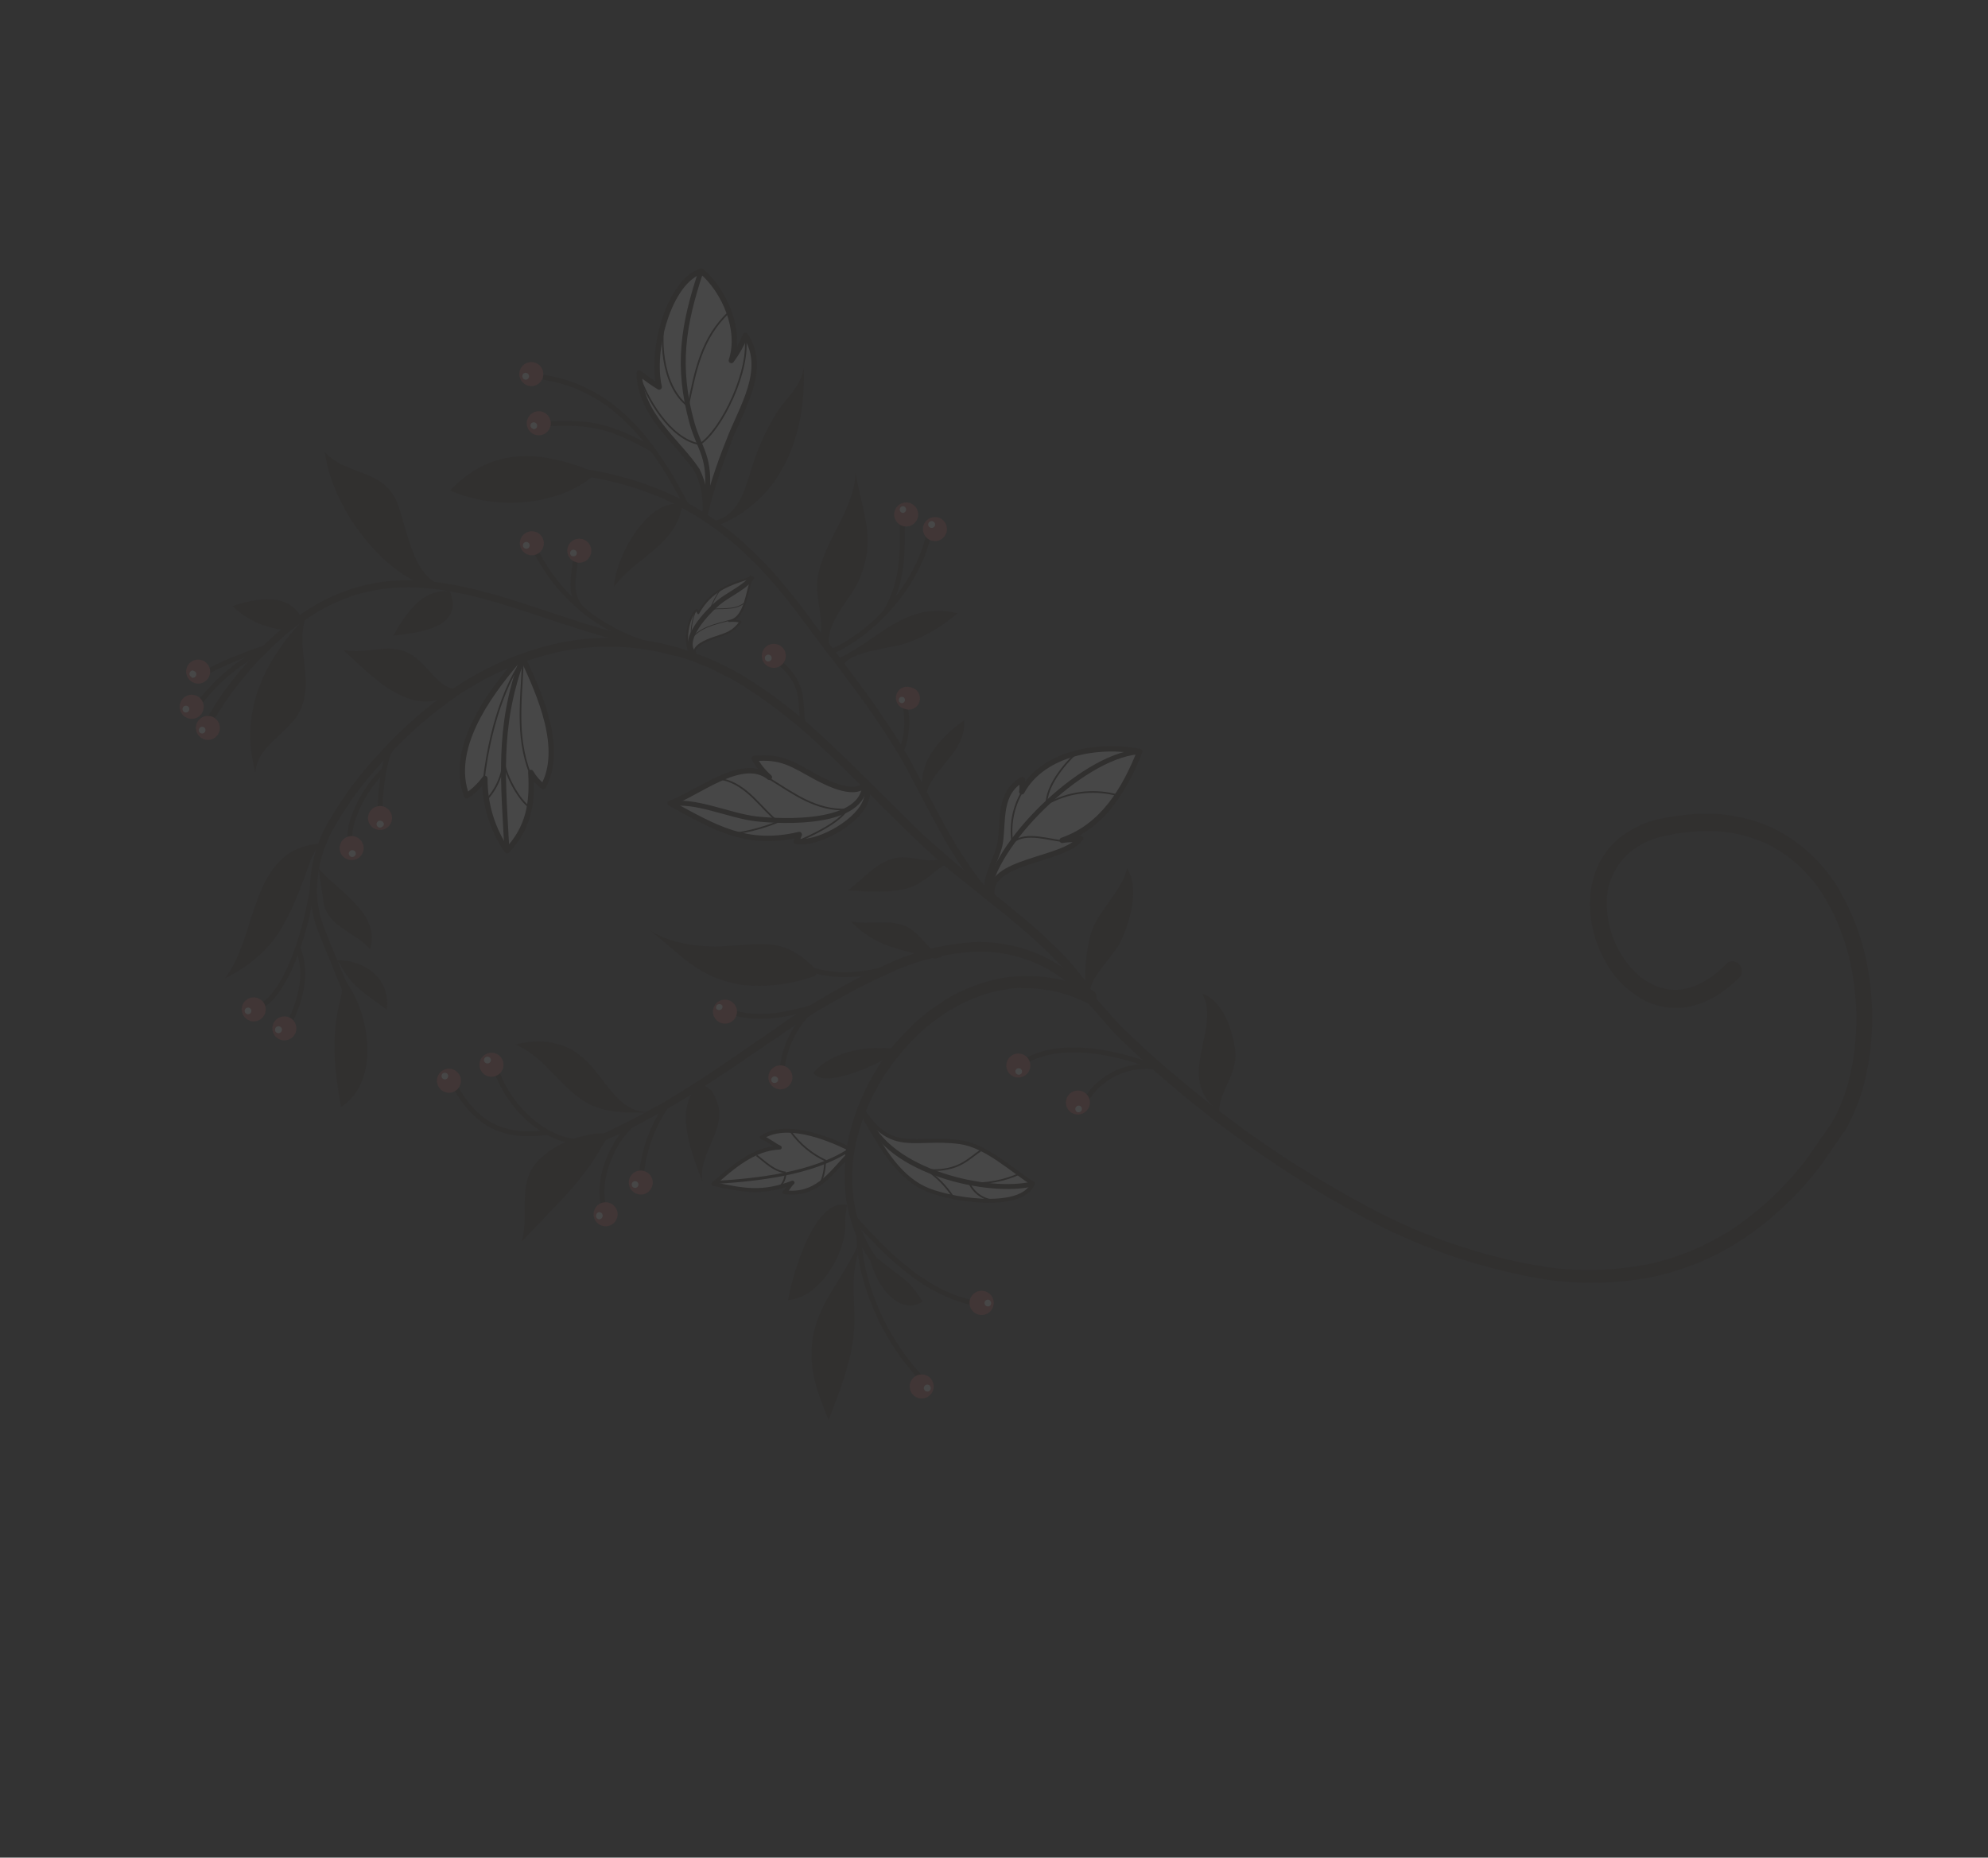 <svg width="367" height="343" viewBox="0 0 367 343" fill="none" xmlns="http://www.w3.org/2000/svg">
<rect x="0" y="0" width="367" height="343" fill="#333333" stroke="none"/>
<g opacity="0.1">
<g clip-path="url(#clip0_159_1440)">
<g clip-path="url(#clip1_159_1440)">
<path d="M159.17 204.94C164.857 213.306 168.769 209.765 177.21 210.886C182.029 211.54 186.737 216.038 190.691 218.553C188.387 223.804 174.542 221.402 170.504 219.361C165.532 216.941 162.511 211.35 159.835 206.796L159.17 204.94Z" fill="white" stroke="#1E120D" stroke-width="0.729" stroke-linecap="round" stroke-linejoin="round"/>
<path d="M156.642 212.052C152.307 209.895 144.972 207.146 140.637 210.017C141.812 210.432 142.982 211.463 143.95 211.889C139.1 212.078 135.23 215.559 131.715 218.621C137.506 219.858 140.755 220.445 146.309 218.373C145.765 218.838 145.397 219.691 144.849 220.131C150.521 220.866 153.115 216.989 156.338 213.548L156.642 212.052Z" fill="white" stroke="#1E120D" stroke-width="0.729" stroke-linecap="round" stroke-linejoin="round"/>
<path d="M156.345 222.503C150.299 221.155 146.267 235.468 145.49 240.048C151.801 239.541 156.572 230.436 155.992 225.382L156.345 222.503Z" fill="#1E120D"/>
<path d="M158.228 230.252C155.774 235.688 151.435 240.262 150.211 246.194C148.986 252.126 150.745 256.821 152.977 262.176C154.909 257.11 157.252 251.354 157.646 245.822C158.011 241.068 156.922 236.238 158.37 231.68L158.228 230.252Z" fill="#1E120D"/>
<path d="M160.463 231.312C160.675 235.424 165.306 243.524 170.318 240.346C167.81 236.062 166.02 235.799 162.486 232.711L160.463 231.312Z" fill="#1E120D"/>
<path d="M166.376 193.82C161.004 192.939 154.007 193.703 150.131 198.088C152.039 200.87 159.801 197.335 162.375 196.081L166.376 193.82Z" fill="#1E120D"/>
<path d="M150.985 179.339C144.837 173.113 141.775 174.208 133.555 174.723C129.32 174.983 123.134 174.159 119.757 171.579C125.685 176.234 128.735 180.471 136.828 181.839C141.438 182.349 146.103 181.786 150.46 180.194L150.985 179.339Z" fill="#1E120D"/>
<path d="M173.939 176.678C170.927 175.236 169.949 171.879 166.567 170.78C163.521 169.802 160.341 170.748 157.117 170.157C161.688 174.981 166.891 175.435 172.61 176.999L173.939 176.678Z" fill="#1E120D"/>
<path d="M129.509 200.037C123.989 203.949 127.737 213.1 129.618 218.034L129.69 218.283C128.668 212.171 135.707 207.825 131.321 201.357L129.509 200.037Z" fill="#1E120D"/>
<path d="M122.929 204.168C116.202 208.065 112.681 200.954 109.248 196.918C105.457 192.567 100.64 191.493 95.092 192.883C100.385 194.839 103.556 201.11 108.61 203.764C112.115 205.614 115.636 205.392 119.395 205.467L122.929 204.168Z" fill="#1E120D"/>
<path d="M58.938 155.773C46.028 156.854 47.695 172.695 41.524 180.654C51.15 175.706 53.362 169.948 57.514 158.376L58.938 155.773Z" fill="#1E120D"/>
<path d="M58.814 160.339C62.218 164.511 70.42 168.635 68.289 175.269C65.731 172.081 60.955 171.524 59.781 166.945L58.814 160.339Z" fill="#1E120D"/>
<path d="M62.084 177.289C67.346 177.208 72.162 180.718 71.407 186.42C67.885 183.762 64.739 182.161 62.804 178.009L62.084 177.289Z" fill="#1E120D"/>
<path d="M87.162 126.763C81.547 128.859 80.216 123.995 76.588 121.329C72.277 118.147 68.185 120.987 63.371 120.005C68.251 124.511 75.033 131.773 81.799 128.878L87.162 126.763Z" fill="#1E120D"/>
<path d="M96.64 121.357C96.558 121.348 96.474 121.358 96.397 121.388L95.016 122.072C86.3 132.236 83.319 140.386 85.776 147.049C85.843 147.139 85.938 147.204 86.046 147.235C86.092 147.244 86.139 147.244 86.184 147.233C86.23 147.223 86.272 147.202 86.31 147.174C87.359 146.483 88.305 145.645 89.117 144.686C89.362 149.149 90.822 153.461 93.339 157.155C93.397 157.218 93.469 157.267 93.548 157.3C93.601 157.303 93.653 157.294 93.702 157.274C93.75 157.254 93.793 157.223 93.828 157.184C95.477 155.405 96.733 153.298 97.512 151.002C98.292 148.705 98.579 146.27 98.354 143.855C98.604 144.117 98.868 144.367 99.144 144.601C99.462 144.788 99.73 145.049 99.925 145.362C99.979 145.422 100.045 145.468 100.12 145.497L100.194 145.549C100.252 145.541 100.306 145.52 100.355 145.489C100.403 145.457 100.445 145.416 100.476 145.367C104.627 137.894 99.345 126.862 96.835 121.492C96.771 121.426 96.695 121.373 96.61 121.336L96.64 121.357Z" fill="white"/>
<path d="M93.583 157.058C90.899 153.137 89.477 148.489 89.508 143.737C88.588 144.999 87.452 146.088 86.152 146.954C82.941 138.308 89.986 128.605 95.197 122.419L96.614 121.715C99.635 128.236 104.146 138.269 100.271 145.247C99.358 144.526 98.588 143.641 98.001 142.636C98.349 148.281 97.614 152.802 93.634 157.049" fill="white"/>
<path d="M93.583 157.058C90.899 153.137 89.477 148.489 89.508 143.737C88.588 144.999 87.452 146.088 86.152 146.954C82.941 138.308 89.986 128.605 95.197 122.419L96.614 121.715C99.635 128.236 104.146 138.269 100.271 145.247C99.358 144.526 98.588 143.641 98.001 142.636C98.349 148.281 97.614 152.802 93.634 157.049" stroke="#1E120D" stroke-width="1.002" stroke-linecap="round" stroke-linejoin="round"/>
<path d="M57.546 112.895C48.922 121.195 44.066 131.128 47.133 142.576C47.687 137.133 53.858 135.355 55.69 130.53C57.691 125.268 54.845 120.064 56.222 114.615L57.546 112.895Z" fill="#1E120D"/>
<path d="M55.728 114.273C53.52 109.268 47.066 110.495 42.912 111.92C45.746 114.625 49.463 116.213 53.377 116.391L55.728 114.273Z" fill="#1E120D"/>
<path d="M83.015 109.095C77.905 108.86 75.013 113.04 72.598 117.395C76.838 116.806 83.447 116.283 83.636 111.496C83.53 110.672 83.322 109.866 83.015 109.095Z" fill="#1E120D"/>
<path d="M82.633 108.431C76.058 107.271 75.28 97.606 73.282 92.745C70.74 86.556 64.268 87.971 59.993 83.551C61.182 93.102 69.665 104.953 78.609 108.195L82.633 108.431Z" fill="#1E120D"/>
<path d="M159.965 144.524C158.173 147.338 152.958 144.727 150.534 143.426C146.289 141.109 144.324 139.595 139.247 140.048C139.967 141.358 140.907 142.533 142.027 143.522C137.013 139.499 128.836 146.579 123.717 148.31C132.092 152.887 137.889 156.388 147.54 154.093C147.417 154.495 147.157 154.936 146.993 155.332C150.63 156.031 157.786 152.188 159.595 148.389C160.201 147.193 160.333 145.813 159.965 144.524Z" fill="white" stroke="#1E120D" stroke-width="1.002" stroke-linecap="round" stroke-linejoin="round"/>
<path d="M174.169 158.095C172.475 159.936 168.26 157.862 165.604 158.372C161.745 159.114 159.55 162.159 156.555 164.406C160.048 164.608 164.746 165.023 168.203 163.804C170.751 162.908 172.718 160.481 174.659 159.564L174.169 158.095Z" fill="#1E120D"/>
<path d="M170.857 147.961C170.875 142.236 178.368 139.667 177.999 132.965C173.391 136.422 169.246 140.555 170.365 147.2L170.857 147.961Z" fill="#1E120D"/>
<path d="M155.582 122.971C157.231 119.947 164.605 119.887 167.959 118.53C171.184 117.283 174.171 115.49 176.788 113.23C167.044 110.919 162.28 118.189 154.813 121.553L155.582 122.971Z" fill="#1E120D"/>
<path d="M152.993 118.964C152.744 114.073 157.202 110.8 158.859 106.452C161.745 99.078 159.103 94.348 157.937 87.228C157.775 94.249 151.834 100.019 150.915 106.982C150.496 110.79 152.172 114.099 151.4 117.84L152.993 118.964Z" fill="#1E120D"/>
<path d="M131.951 97.25C144.601 92.511 148.85 79.965 148.372 67.849C148.031 71.224 144.89 73.747 143.169 76.522C141.106 79.98 139.511 83.696 138.425 87.573C137.17 91.468 135.835 95.639 131.259 96.328L131.951 97.25Z" fill="#1E120D"/>
<path d="M130.13 95.015C131.285 90.385 132.764 85.841 134.554 81.416C136.769 75.461 141.821 68.191 137.604 61.927C136.945 63.577 136.075 65.135 135.017 66.562C136.893 60.97 133.759 53.684 129.47 50.053C123.56 51.967 120.094 64.5 121.688 71.451C120.327 70.665 119.29 69.793 118.002 68.901C118.196 76.722 125.183 81.513 128.694 86.844C129.942 89.375 130.44 92.21 130.13 95.015Z" fill="white" stroke="#1E120D" stroke-width="1.002" stroke-linecap="round" stroke-linejoin="round"/>
<path d="M125.621 93.047C119.297 92.261 113.567 103.072 113.364 108.36C117.315 102.874 124.591 100.908 126.016 93.276L125.621 93.047Z" fill="#1E120D"/>
<path d="M183.131 165.315C182.162 158.774 196.379 158.974 199.483 154.808C198.403 155.057 197.177 154.94 196.091 155.164C203.544 152.589 207.613 145.811 210.403 138.769C203.111 137.269 192.592 138.897 188.63 146.191C188.774 145.471 188.622 144.634 188.755 143.929C184.336 146.41 185.249 151.495 184.653 155.557C184.204 158.481 181.354 162.535 182.528 164.809L183.131 165.315Z" fill="white" stroke="#1E120D" stroke-width="1.002" stroke-linecap="round" stroke-linejoin="round"/>
<path d="M201.192 184.036C200.772 180.578 205.285 177.032 206.803 174.006C208.615 170.298 210.443 163.942 208.035 160.282C207.284 164.569 202.488 168.075 201.27 172.814C200.427 176.171 200.157 179.647 200.471 183.094L201.192 184.036Z" fill="#1E120D"/>
<path d="M225.065 205.406C224.949 201.538 228.515 198.466 228.021 193.96C227.608 190.395 225.777 184.653 221.956 183.516C225.338 189.578 217.555 198.393 223.898 204.178L225.065 205.406Z" fill="#1E120D"/>
<path d="M159.63 144.624C159.672 152.407 144.523 151.762 139.575 151.196C134.627 150.631 128.016 147.475 123.703 148.522" stroke="#1E120D" stroke-width="0.911" stroke-miterlimit="10"/>
<path d="M141.798 143.629C146.458 146.499 150.652 149.755 156.347 149.464" stroke="#1E120D" stroke-width="0.31" stroke-miterlimit="10"/>
<path d="M147.067 155.449C149.714 154.313 154.854 151.976 156.377 149.485" stroke="#1E120D" stroke-width="0.31" stroke-miterlimit="10"/>
<path d="M133.404 143.914C137.976 144.862 140.646 149.456 143.549 151.664" stroke="#1E120D" stroke-width="0.31" stroke-miterlimit="10"/>
<path d="M135.708 153.904C138.536 153.495 141.3 152.728 143.934 151.62" stroke="#1E120D" stroke-width="0.31" stroke-miterlimit="10"/>
<path d="M128.229 120.816C127.811 119.242 130.492 118.217 131.763 117.789C134.005 117.014 135.237 116.803 136.706 114.807C136.013 114.635 135.295 114.589 134.586 114.669C137.692 114.182 137.829 108.894 138.87 106.557C134.505 107.967 131.273 108.988 128.901 113.217C128.793 113.023 128.704 112.821 128.633 112.611C126.852 113.904 126.265 119.236 127.442 120.449L128.229 120.816Z" fill="white" stroke="#1E120D" stroke-width="0.364" stroke-linecap="round" stroke-linejoin="round"/>
<path d="M128.229 120.816C125.403 118.24 130.747 112.855 132.598 111.3C134.449 109.745 137.773 108.367 138.867 106.466" stroke="#1E120D" stroke-width="0.911" stroke-miterlimit="10"/>
<path d="M134.568 114.568C131.988 115.287 129.454 115.748 127.653 117.87" stroke="#1E120D" stroke-width="0.146" stroke-miterlimit="10"/>
<path d="M128.549 112.508C127.814 114.185 127.492 116.012 127.608 117.839" stroke="#1E120D" stroke-width="0.146" stroke-miterlimit="10"/>
<path d="M137.285 111.441C135.443 112.759 132.87 112.219 131.106 112.527" stroke="#1E120D" stroke-width="0.146" stroke-miterlimit="10"/>
<path d="M132.906 108.965C132.127 110.117 131.496 111.363 131.028 112.672" stroke="#1E120D" stroke-width="0.146" stroke-miterlimit="10"/>
<path d="M210.033 138.824C199.428 139.838 183.188 156.139 182.415 165.196" stroke="#1E120D" stroke-width="0.911" stroke-miterlimit="10"/>
<path d="M187.167 155.414C189.458 153.543 193.973 155.183 196.124 155.275" stroke="#1E120D" stroke-width="0.31" stroke-miterlimit="10"/>
<path d="M186.887 155.53C186.354 151.912 187.224 148.226 189.319 145.228" stroke="#1E120D" stroke-width="0.31" stroke-miterlimit="10"/>
<path d="M193.26 148.464C197.103 146.3 201.626 145.682 205.909 146.737" stroke="#1E120D" stroke-width="0.31" stroke-miterlimit="10"/>
<path d="M198.606 139.137C196.357 141.236 193.119 145.243 193.205 148.448" stroke="#1E120D" stroke-width="0.31" stroke-miterlimit="10"/>
<path d="M96.274 122.078C91.774 134.473 92.929 144.554 93.583 157.058" stroke="#1E120D" stroke-width="0.911" stroke-miterlimit="10"/>
<path d="M96.563 121.725C94.795 124.024 90.709 131.498 89.247 144.466" stroke="#1E120D" stroke-width="0.31" stroke-miterlimit="10"/>
<path d="M98.414 144.184C95.183 136.942 96.118 130.5 96.563 121.725" stroke="#1E120D" stroke-width="0.31" stroke-miterlimit="10"/>
<path d="M92.993 139.724C92.94 142.846 91.674 145.824 89.463 148.027" stroke="#1E120D" stroke-width="0.31" stroke-miterlimit="10"/>
<path d="M92.993 139.724C92.776 142.343 95.936 148.118 97.954 149.139" stroke="#1E120D" stroke-width="0.31" stroke-miterlimit="10"/>
<path d="M129.426 50.022C126.1 60.016 124.867 67.625 127.739 78.075C129.191 83.244 131.252 84.139 130.497 91.858" stroke="#1E120D" stroke-width="0.911" stroke-miterlimit="10"/>
<path d="M129.192 82.027C133.25 79.363 138.669 68.136 137.529 61.876" stroke="#1E120D" stroke-width="0.31" stroke-miterlimit="10"/>
<path d="M129.191 82.026C123.639 81.087 119.304 73.391 117.913 69.062" stroke="#1E120D" stroke-width="0.31" stroke-miterlimit="10"/>
<path d="M127.023 75.01C128.369 68.519 129.471 62.348 134.652 57.581" stroke="#1E120D" stroke-width="0.31" stroke-miterlimit="10"/>
<path d="M122.734 59.149C122.003 61.39 121.707 70.911 127.024 75.01" stroke="#1E120D" stroke-width="0.31" stroke-miterlimit="10"/>
<path d="M132.12 218.325C140.006 217.845 149.921 216.707 156.548 212.475" stroke="#1E120D" stroke-width="0.547" stroke-miterlimit="10"/>
<path d="M160.015 206.057C163.857 216.513 182.726 220.619 190.736 218.584" stroke="#1E120D" stroke-width="0.911" stroke-miterlimit="10"/>
<path d="M171.602 216.045C177.026 216.275 178.82 213.906 181.018 212.458" stroke="#1E120D" stroke-width="0.31" stroke-miterlimit="10"/>
<path d="M171.151 216.088C173.034 217.372 174.646 219.014 175.894 220.92" stroke="#1E120D" stroke-width="0.31" stroke-miterlimit="10"/>
<path d="M178.948 218.491C182.135 218.636 185.312 218.035 188.226 216.736" stroke="#1E120D" stroke-width="0.31" stroke-miterlimit="10"/>
<path d="M178.948 218.492C179.366 219.38 180.012 220.142 180.82 220.701C181.627 221.26 182.568 221.596 183.547 221.674" stroke="#1E120D" stroke-width="0.31" stroke-miterlimit="10"/>
<path d="M201.692 182.898L200.829 182.545C200.016 182.185 199.184 181.869 198.338 181.597L196.498 181.055C195.799 180.881 195.043 180.757 194.242 180.601C192.4 180.273 190.529 180.144 188.66 180.217C187.608 180.265 186.55 180.352 185.516 180.501C184.41 180.692 183.315 180.939 182.234 181.243C179.917 181.905 177.682 182.826 175.571 183.988C173.337 185.286 171.236 186.8 169.298 188.509C167.373 190.24 165.607 192.139 164.02 194.184C162.438 196.305 161.058 198.568 159.896 200.945C158.767 203.226 157.86 205.61 157.186 208.064C156.53 210.351 156.129 212.703 155.988 215.078C155.835 217.214 155.909 219.36 156.211 221.48C156.376 222.458 156.598 223.387 156.759 224.274L157.535 226.738L158.339 228.778C158.611 229.41 158.96 229.962 159.224 230.477C159.658 231.261 160.141 232.017 160.671 232.74L161.219 233.518C161.314 233.656 161.46 233.751 161.625 233.782C161.79 233.814 161.961 233.779 162.1 233.685C162.227 233.581 162.307 233.432 162.324 233.27C162.341 233.107 162.293 232.944 162.191 232.817L161.688 232.071C161.176 231.376 160.722 230.639 160.331 229.869C160.072 229.379 159.768 228.859 159.5 228.253L158.676 226.242L158.048 223.947C157.896 223.111 157.684 222.233 157.587 221.413C157.31 219.38 157.247 217.325 157.4 215.279C157.573 213.018 157.991 210.782 158.647 208.61C159.33 206.273 160.238 204.008 161.356 201.845C163.717 197.341 166.877 193.305 170.683 189.933C172.521 188.372 174.507 186.993 176.611 185.816C178.566 184.749 180.636 183.907 182.779 183.304C183.811 182.999 184.834 182.865 185.818 182.659C186.768 182.48 187.736 182.414 188.702 182.462C190.376 182.423 192.05 182.557 193.698 182.861C194.433 183.015 195.148 183.134 195.757 183.311L197.421 183.82C198.234 184.099 199.031 184.421 199.81 184.786L200.662 185.154C200.963 185.292 201.307 185.305 201.618 185.189C201.928 185.074 202.18 184.84 202.318 184.539C202.456 184.237 202.468 183.894 202.353 183.583C202.237 183.273 202.003 183.021 201.702 182.883L201.692 182.898Z" fill="#1E120D"/>
<path d="M157.381 224.527C163.899 231.917 171.03 238.933 180.187 240.683" stroke="#1E120D" stroke-width="0.911" stroke-miterlimit="10"/>
<path d="M169.965 254.368C163.573 247.597 158.742 237.321 158.568 228.095" stroke="#1E120D" stroke-width="0.911" stroke-miterlimit="10"/>
<path d="M189.283 195.934C196.231 191.88 207.445 194.499 214.662 197.676" stroke="#1E120D" stroke-width="0.911" stroke-miterlimit="10"/>
<path d="M200.271 203.426C201.607 201.101 203.629 199.247 206.061 198.117C208.493 196.987 211.214 196.638 213.852 197.116" stroke="#1E120D" stroke-width="0.911" stroke-miterlimit="10"/>
<path d="M91.672 197.827C94.547 205.71 102.812 212.912 111.506 210.465" stroke="#1E120D" stroke-width="0.911" stroke-miterlimit="10"/>
<path d="M83.945 200.413C87.933 208.001 93.53 210.19 101.104 209.072" stroke="#1E120D" stroke-width="0.911" stroke-miterlimit="10"/>
<path d="M122.901 204.37C120.315 208.238 118.753 212.699 118.361 217.335" stroke="#1E120D" stroke-width="0.911" stroke-miterlimit="10"/>
<path d="M111.468 222.911C110.035 217.489 113.209 210.469 117.079 207.276" stroke="#1E120D" stroke-width="0.911" stroke-miterlimit="10"/>
<path d="M201.939 183.534L200.638 181.571C200.123 180.766 199.55 180 198.924 179.278C198.156 178.435 197.351 177.325 196.317 176.322C193.891 173.828 191.329 171.47 188.641 169.261C185.574 166.651 181.972 163.915 178.179 160.848C176.295 159.345 174.365 157.588 172.378 155.881C170.391 154.174 168.458 152.261 166.471 150.266C162.516 146.377 158.3 142.065 153.799 137.843C149.254 133.386 144.285 129.383 138.961 125.893C133.396 122.268 127.18 119.758 120.658 118.502C114.115 117.317 107.392 117.572 100.957 119.249C94.767 120.899 88.899 123.579 83.598 127.176C78.683 130.561 74.182 134.51 70.185 138.942C66.496 142.822 63.285 147.13 60.619 151.774C58.297 155.765 57.123 160.32 57.229 164.936C57.318 166.853 57.659 168.75 58.243 170.578C58.855 172.286 59.462 173.747 59.99 175.065L63.412 183.503L64.603 182.998L61.164 174.681C60.631 173.338 60.035 171.862 59.476 170.301C58.918 168.581 58.597 166.794 58.521 164.988C58.449 160.613 59.591 156.304 61.819 152.538C64.43 147.995 67.586 143.788 71.218 140.011C75.148 135.677 79.568 131.814 84.389 128.499C89.555 124.993 95.28 122.392 101.319 120.806C107.551 119.19 114.062 118.96 120.393 120.135C121.996 120.38 123.533 120.912 125.145 121.207C126.695 121.625 128.208 122.169 129.67 122.832L130.795 123.256L131.877 123.805L134.006 124.857C135.473 125.579 136.887 126.402 138.239 127.321C143.476 130.765 148.368 134.706 152.848 139.09C157.303 143.28 161.419 147.546 165.464 151.497C167.441 153.507 169.451 155.341 171.415 157.209C173.379 159.077 175.302 160.652 177.251 162.222C181.093 165.345 184.655 168.075 187.688 170.639C190.315 172.818 192.822 175.137 195.199 177.586C196.218 178.579 196.923 179.576 197.677 180.408C198.261 181.114 198.784 181.869 199.24 182.664L200.52 184.591L201.939 183.534Z" fill="#1E120D"/>
<path d="M58.023 161.098C57.501 167.583 54.049 182.563 48.054 185.881" stroke="#1E120D" stroke-width="0.911" stroke-miterlimit="10"/>
<path d="M55.07 175.228C56.787 179.694 55.565 184.631 53.409 188.899" stroke="#1E120D" stroke-width="0.911" stroke-miterlimit="10"/>
<path d="M123.042 119.731C117.645 118.748 112.567 116.471 108.243 113.093C103.92 109.716 100.481 105.34 98.221 100.341" stroke="#1E120D" stroke-width="0.911" stroke-miterlimit="10"/>
<path d="M108.394 113.206C104.228 110.102 106.275 106.247 106.311 101.552" stroke="#1E120D" stroke-width="0.911" stroke-miterlimit="10"/>
<path d="M115.618 118.006C90.989 111.754 71.325 97.75 49.178 119.578C45.07 123.559 41.537 128.094 38.681 133.051" stroke="#1E120D" stroke-width="1.293" stroke-miterlimit="10"/>
<path d="M49.569 119.428C45.41 120.697 41.381 122.36 37.537 124.395" stroke="#1E120D" stroke-width="0.911" stroke-miterlimit="10"/>
<path d="M47.769 120.397C43.529 122.713 39.822 125.89 36.884 129.725" stroke="#1E120D" stroke-width="0.911" stroke-miterlimit="10"/>
<path d="M185.142 167.659C177.617 162.076 171.614 148.02 167.072 140.048C161.804 130.82 154.359 121.792 148.068 113.275C137.327 98.732 125.677 90.051 107.952 87.269" stroke="#1E120D" stroke-width="1.293" stroke-miterlimit="10"/>
<path d="M120.508 83.019C112.509 78.57 109.246 77.907 101.083 78.241" stroke="#1E120D" stroke-width="0.911" stroke-miterlimit="10"/>
<path d="M126.84 93.558C120.962 82.137 113.603 71.706 100.251 69.646" stroke="#1E120D" stroke-width="0.911" stroke-miterlimit="10"/>
<path d="M148.562 178.615C153.824 180.616 158.789 180.131 164.159 178.773" stroke="#1E120D" stroke-width="0.911" stroke-miterlimit="10"/>
<path d="M135.576 187.043C140.483 188.467 145.896 187.271 150.51 185.79" stroke="#1E120D" stroke-width="0.911" stroke-miterlimit="10"/>
<path d="M144.355 197.791C144.707 193.501 146.624 189.49 149.739 186.519" stroke="#1E120D" stroke-width="0.911" stroke-miterlimit="10"/>
<path d="M167.016 130.107C167.686 132.918 167.478 135.867 166.42 138.556" stroke="#1E120D" stroke-width="0.911" stroke-miterlimit="10"/>
<path d="M143.59 122.051C148.522 126.194 147.676 128.954 148.192 133.587" stroke="#1E120D" stroke-width="0.911" stroke-miterlimit="10"/>
<path d="M171.54 98.146C169.878 107.208 161.884 116.52 153.719 120.22" stroke="#1E120D" stroke-width="0.911" stroke-miterlimit="10"/>
<path d="M166.558 95.452C166.649 102.493 166.71 107.431 163.45 113.04" stroke="#1E120D" stroke-width="0.911" stroke-miterlimit="10"/>
<path d="M70.227 150.247C69.949 146.422 71.27 138.43 72.359 138.297" stroke="#1E120D" stroke-width="0.911" stroke-miterlimit="10"/>
<path d="M64.663 155.503C63.993 152.469 66.85 145.939 70.933 142.118" stroke="#1E120D" stroke-width="0.911" stroke-miterlimit="10"/>
<path d="M97.596 71.243C98.025 71.339 98.472 71.307 98.882 71.149C99.292 70.992 99.646 70.716 99.9 70.358C100.153 69.999 100.295 69.573 100.307 69.135C100.319 68.695 100.2 68.263 99.966 67.891C99.733 67.519 99.394 67.225 98.993 67.046C98.592 66.866 98.147 66.81 97.714 66.883C97.281 66.956 96.88 67.156 96.56 67.457C96.241 67.759 96.017 68.148 95.919 68.576C95.791 69.151 95.896 69.754 96.21 70.254C96.524 70.753 97.022 71.108 97.596 71.243Z" fill="#BF5050"/>
<path d="M96.904 70.099C97.066 70.133 97.236 70.102 97.376 70.013C97.516 69.924 97.616 69.783 97.655 69.622C97.694 69.458 97.666 69.286 97.579 69.142C97.491 68.999 97.351 68.896 97.188 68.856C97.109 68.835 97.026 68.831 96.945 68.843C96.865 68.855 96.787 68.884 96.718 68.927C96.649 68.971 96.589 69.027 96.542 69.095C96.496 69.162 96.463 69.238 96.447 69.318C96.408 69.482 96.434 69.654 96.519 69.8C96.604 69.945 96.742 70.052 96.904 70.099Z" fill="white"/>
<path d="M99.016 80.333C99.443 80.42 99.886 80.38 100.29 80.218C100.695 80.055 101.042 79.778 101.29 79.419C101.538 79.061 101.674 78.638 101.684 78.202C101.693 77.767 101.574 77.338 101.341 76.97C101.109 76.601 100.773 76.309 100.376 76.13C99.979 75.951 99.538 75.892 99.108 75.961C98.678 76.031 98.278 76.225 97.957 76.52C97.636 76.815 97.409 77.197 97.304 77.62C97.232 77.911 97.219 78.213 97.267 78.509C97.315 78.805 97.422 79.088 97.582 79.342C97.742 79.595 97.951 79.814 98.198 79.984C98.444 80.154 98.723 80.273 99.016 80.333Z" fill="#BF5050"/>
<path d="M98.409 79.226C98.568 79.263 98.735 79.234 98.874 79.148C99.013 79.061 99.112 78.923 99.149 78.764C99.188 78.6 99.161 78.428 99.073 78.285C98.986 78.141 98.845 78.038 98.682 77.998C98.529 77.957 98.366 77.978 98.228 78.057C98.09 78.136 97.989 78.267 97.947 78.42C97.927 78.499 97.922 78.581 97.935 78.662C97.947 78.743 97.976 78.82 98.019 78.889C98.062 78.959 98.119 79.019 98.186 79.065C98.254 79.112 98.329 79.144 98.41 79.16L98.409 79.226Z" fill="white"/>
<path d="M97.694 102.48C98.122 102.577 98.569 102.544 98.979 102.387C99.389 102.229 99.743 101.954 99.997 101.595C100.25 101.237 100.392 100.811 100.404 100.372C100.416 99.933 100.297 99.5 100.064 99.129C99.83 98.757 99.491 98.463 99.09 98.283C98.69 98.104 98.245 98.047 97.812 98.12C97.379 98.194 96.977 98.394 96.657 98.695C96.338 98.996 96.115 99.385 96.016 99.813C95.951 100.098 95.942 100.394 95.991 100.683C96.04 100.971 96.145 101.247 96.301 101.495C96.457 101.743 96.66 101.957 96.899 102.127C97.138 102.296 97.408 102.416 97.694 102.48Z" fill="#BF5050"/>
<path d="M97.022 101.306C97.101 101.327 97.183 101.331 97.264 101.319C97.345 101.306 97.422 101.278 97.491 101.234C97.561 101.191 97.621 101.134 97.667 101.067C97.714 101 97.746 100.924 97.762 100.844C97.801 100.681 97.774 100.508 97.686 100.365C97.599 100.221 97.459 100.118 97.296 100.078C97.13 100.046 96.958 100.08 96.816 100.171C96.674 100.263 96.573 100.406 96.534 100.57C96.505 100.732 96.539 100.899 96.63 101.036C96.721 101.173 96.861 101.27 97.022 101.306Z" fill="white"/>
<path d="M106.428 103.849C106.856 103.95 107.304 103.922 107.716 103.768C108.128 103.615 108.485 103.342 108.742 102.986C108.999 102.629 109.145 102.204 109.161 101.765C109.176 101.325 109.061 100.891 108.83 100.517C108.599 100.143 108.262 99.846 107.861 99.663C107.461 99.481 107.016 99.421 106.582 99.492C106.148 99.563 105.745 99.761 105.423 100.061C105.102 100.361 104.876 100.749 104.776 101.177C104.643 101.747 104.743 102.345 105.051 102.841C105.36 103.338 105.854 103.691 106.423 103.823L106.428 103.849Z" fill="#BF5050"/>
<path d="M105.735 102.705C105.888 102.746 106.052 102.725 106.189 102.646C106.327 102.566 106.428 102.436 106.47 102.283C106.509 102.12 106.481 101.947 106.394 101.804C106.307 101.661 106.166 101.557 106.003 101.517C105.924 101.496 105.841 101.492 105.761 101.504C105.68 101.517 105.603 101.545 105.533 101.589C105.464 101.632 105.404 101.689 105.357 101.756C105.311 101.823 105.279 101.899 105.262 101.979C105.221 102.133 105.243 102.296 105.322 102.434C105.401 102.571 105.531 102.672 105.684 102.714L105.735 102.705Z" fill="white"/>
<path d="M170.376 97.65C170.368 98.09 170.49 98.522 170.727 98.893C170.964 99.263 171.306 99.554 171.709 99.73C172.112 99.906 172.558 99.959 172.991 99.881C173.424 99.803 173.824 99.599 174.141 99.293C174.457 98.988 174.676 98.596 174.77 98.166C174.863 97.737 174.828 97.289 174.667 96.88C174.506 96.471 174.227 96.118 173.866 95.867C173.504 95.617 173.077 95.479 172.637 95.471C172.049 95.461 171.48 95.684 171.056 96.093C170.632 96.502 170.387 97.062 170.376 97.65Z" fill="#BF5050"/>
<path d="M171.362 96.737C171.338 96.869 171.357 97.005 171.415 97.126C171.472 97.247 171.567 97.346 171.684 97.41C171.802 97.474 171.936 97.5 172.069 97.483C172.202 97.467 172.326 97.409 172.424 97.317C172.522 97.226 172.589 97.106 172.615 96.975C172.641 96.844 172.625 96.708 172.57 96.586C172.514 96.464 172.422 96.363 172.306 96.297C172.189 96.23 172.055 96.202 171.922 96.217C171.784 96.228 171.654 96.286 171.552 96.38C171.451 96.475 171.384 96.601 171.362 96.737Z" fill="white"/>
<path d="M165.066 94.951C165.058 95.391 165.18 95.823 165.417 96.193C165.654 96.563 165.996 96.855 166.399 97.031C166.802 97.207 167.248 97.259 167.681 97.181C168.114 97.104 168.514 96.899 168.831 96.594C169.147 96.289 169.366 95.897 169.46 95.467C169.553 95.037 169.517 94.59 169.357 94.18C169.196 93.771 168.917 93.419 168.556 93.168C168.194 92.917 167.767 92.779 167.327 92.772C166.738 92.761 166.17 92.985 165.746 93.394C165.322 93.802 165.077 94.362 165.066 94.951Z" fill="#BF5050"/>
<path d="M166.097 94.069C166.094 94.236 166.157 94.398 166.272 94.519C166.387 94.64 166.545 94.711 166.712 94.717C166.865 94.699 167.007 94.627 167.111 94.514C167.215 94.4 167.274 94.253 167.278 94.099C167.282 93.945 167.23 93.795 167.132 93.676C167.034 93.558 166.896 93.479 166.744 93.454C166.577 93.451 166.416 93.514 166.295 93.629C166.174 93.744 166.103 93.902 166.097 94.069Z" fill="white"/>
<path d="M166.988 130.885C167.252 130.991 167.535 131.042 167.819 131.034C168.103 131.026 168.383 130.961 168.641 130.84C168.899 130.72 169.129 130.548 169.318 130.335C169.507 130.122 169.649 129.873 169.738 129.602C169.826 129.332 169.858 129.046 169.831 128.763C169.804 128.48 169.72 128.205 169.582 127.956C169.445 127.707 169.258 127.488 169.033 127.314C168.808 127.14 168.549 127.015 168.274 126.945C168.16 126.895 168.04 126.864 167.916 126.853C167.656 126.79 167.385 126.779 167.12 126.821C166.855 126.863 166.601 126.957 166.373 127.097C166.144 127.237 165.945 127.421 165.788 127.638C165.63 127.855 165.517 128.101 165.455 128.362C165.388 128.628 165.375 128.905 165.416 129.176C165.458 129.448 165.552 129.708 165.695 129.943C165.837 130.178 166.025 130.382 166.247 130.543C166.469 130.705 166.721 130.821 166.988 130.885Z" fill="#BF5050"/>
<path d="M166.349 129.822C166.501 129.854 166.659 129.825 166.79 129.743C166.922 129.66 167.016 129.53 167.054 129.38C167.073 129.306 167.077 129.229 167.066 129.154C167.055 129.078 167.028 129.006 166.988 128.941C166.948 128.876 166.896 128.82 166.833 128.776C166.771 128.732 166.701 128.701 166.626 128.685C166.552 128.666 166.475 128.662 166.4 128.673C166.325 128.684 166.252 128.711 166.187 128.751C166.123 128.791 166.066 128.843 166.022 128.905C165.978 128.968 165.947 129.038 165.931 129.113C165.898 129.262 165.922 129.418 166 129.55C166.077 129.682 166.202 129.779 166.349 129.822Z" fill="white"/>
<path d="M189.89 197.905C190.119 197.53 190.23 197.095 190.212 196.657C190.193 196.218 190.045 195.794 189.786 195.439C189.527 195.085 189.168 194.815 188.756 194.664C188.343 194.513 187.895 194.487 187.468 194.59C187.042 194.694 186.655 194.921 186.357 195.244C186.059 195.567 185.864 195.971 185.796 196.405C185.727 196.839 185.789 197.283 185.973 197.682C186.158 198.081 186.456 198.416 186.83 198.646C187.335 198.95 187.94 199.042 188.512 198.904C189.085 198.765 189.58 198.406 189.89 197.905Z" fill="#BF5050"/>
<path d="M188.582 198.196C188.668 198.054 188.696 197.884 188.659 197.722C188.623 197.56 188.524 197.419 188.384 197.328C188.239 197.245 188.067 197.22 187.903 197.259C187.74 197.299 187.598 197.4 187.507 197.541C187.443 197.677 187.43 197.832 187.469 197.977C187.508 198.122 187.598 198.249 187.722 198.334C187.845 198.42 187.996 198.459 188.145 198.445C188.295 198.43 188.435 198.364 188.54 198.256L188.582 198.196Z" fill="white"/>
<path d="M200.88 204.756C201.111 204.382 201.227 203.948 201.212 203.509C201.197 203.07 201.053 202.645 200.796 202.288C200.54 201.932 200.184 201.659 199.773 201.504C199.361 201.349 198.914 201.32 198.486 201.42C198.058 201.52 197.669 201.744 197.369 202.065C197.068 202.386 196.87 202.788 196.798 203.222C196.726 203.655 196.785 204.1 196.966 204.5C197.147 204.901 197.442 205.238 197.815 205.471C198.061 205.624 198.335 205.727 198.621 205.774C198.907 205.822 199.2 205.812 199.482 205.746C199.765 205.68 200.031 205.559 200.267 205.39C200.502 205.221 200.702 205.007 200.855 204.76L200.88 204.756Z" fill="#BF5050"/>
<path d="M199.631 205.088C199.675 205.016 199.704 204.937 199.717 204.854C199.73 204.771 199.727 204.686 199.707 204.605C199.687 204.523 199.651 204.446 199.602 204.379C199.552 204.311 199.49 204.253 199.418 204.21C199.266 204.137 199.091 204.128 198.932 204.184C198.773 204.24 198.643 204.357 198.569 204.509C198.514 204.63 198.497 204.766 198.521 204.897C198.545 205.028 198.609 205.149 198.703 205.244C198.769 205.295 198.845 205.333 198.926 205.356C199.007 205.378 199.091 205.385 199.174 205.374C199.258 205.364 199.338 205.337 199.411 205.296C199.484 205.254 199.548 205.199 199.6 205.133L199.631 205.088Z" fill="white"/>
<path d="M182.49 238.731C182.125 238.479 181.694 238.341 181.251 238.334C180.808 238.326 180.373 238.451 180 238.691C179.628 238.931 179.335 239.276 179.159 239.683C178.983 240.09 178.931 240.54 179.01 240.976C179.09 241.412 179.297 241.814 179.605 242.133C179.913 242.451 180.309 242.671 180.742 242.764C181.175 242.858 181.627 242.821 182.039 242.658C182.451 242.495 182.805 242.214 183.058 241.849C183.396 241.36 183.526 240.757 183.419 240.173C183.313 239.588 182.979 239.069 182.49 238.731Z" fill="#BF5050"/>
<path d="M182.735 240.075C182.595 239.984 182.426 239.952 182.264 239.984C182.101 240.016 181.957 240.11 181.862 240.247C181.769 240.382 181.733 240.549 181.762 240.71C181.792 240.872 181.884 241.015 182.019 241.109C182.083 241.155 182.155 241.189 182.232 241.208C182.308 241.227 182.388 241.231 182.466 241.219C182.544 241.208 182.619 241.18 182.687 241.14C182.755 241.099 182.814 241.045 182.86 240.982C182.954 240.846 182.99 240.68 182.96 240.518C182.931 240.357 182.839 240.213 182.703 240.12L182.735 240.075Z" fill="white"/>
<path d="M171.832 254.552C171.545 254.221 171.168 253.982 170.746 253.864C170.324 253.747 169.878 253.757 169.461 253.893C169.045 254.028 168.679 254.284 168.407 254.627C168.136 254.97 167.972 255.386 167.935 255.822C167.899 256.259 167.993 256.696 168.204 257.079C168.416 257.462 168.735 257.775 169.124 257.977C169.512 258.179 169.951 258.262 170.386 258.216C170.821 258.169 171.233 257.996 171.57 257.716C171.797 257.527 171.985 257.295 172.122 257.033C172.258 256.77 172.341 256.484 172.366 256.189C172.39 255.894 172.355 255.598 172.264 255.317C172.172 255.036 172.025 254.776 171.832 254.552Z" fill="#BF5050"/>
<path d="M171.697 255.899C171.645 255.832 171.579 255.776 171.505 255.735C171.43 255.694 171.348 255.668 171.264 255.659C171.179 255.65 171.094 255.658 171.012 255.683C170.931 255.707 170.855 255.748 170.789 255.802C170.724 255.856 170.669 255.921 170.628 255.996C170.588 256.07 170.562 256.152 170.553 256.236C170.544 256.321 170.552 256.406 170.576 256.487C170.6 256.569 170.64 256.644 170.693 256.71C170.746 256.776 170.812 256.831 170.886 256.872C170.961 256.912 171.043 256.938 171.127 256.947C171.211 256.956 171.296 256.948 171.378 256.924C171.459 256.9 171.535 256.86 171.601 256.807C171.664 256.755 171.716 256.69 171.754 256.618C171.792 256.545 171.815 256.465 171.822 256.384C171.829 256.302 171.82 256.22 171.795 256.142C171.77 256.064 171.73 255.991 171.677 255.929L171.697 255.899Z" fill="white"/>
<path d="M143.57 201.103C144.146 201.235 144.751 201.132 145.251 200.817C145.751 200.502 146.106 200.002 146.237 199.426C146.368 198.85 146.265 198.245 145.951 197.745C145.636 197.245 145.136 196.89 144.56 196.759C143.991 196.627 143.392 196.726 142.896 197.035C142.399 197.344 142.046 197.837 141.914 198.406C141.844 198.69 141.832 198.985 141.878 199.274C141.924 199.563 142.027 199.839 142.18 200.088C142.334 200.337 142.536 200.552 142.774 200.722C143.011 200.892 143.281 201.013 143.566 201.078L143.57 201.103Z" fill="#BF5050"/>
<path d="M142.873 199.934C143.03 199.977 143.198 199.957 143.341 199.877C143.483 199.797 143.588 199.664 143.633 199.507C143.667 199.345 143.637 199.175 143.547 199.035C143.458 198.894 143.318 198.794 143.156 198.756C142.993 198.717 142.82 198.745 142.677 198.832C142.534 198.919 142.43 199.06 142.39 199.223C142.369 199.302 142.365 199.385 142.377 199.465C142.39 199.546 142.418 199.624 142.462 199.693C142.505 199.762 142.562 199.822 142.629 199.869C142.696 199.915 142.772 199.948 142.852 199.964L142.873 199.934Z" fill="white"/>
<path d="M131.67 187.309C131.807 187.883 132.167 188.379 132.67 188.687C133.173 188.996 133.778 189.092 134.352 188.954C134.926 188.817 135.422 188.457 135.731 187.954C136.039 187.451 136.136 186.846 135.998 186.272C135.949 186.08 135.876 185.895 135.78 185.722C135.522 185.25 135.1 184.887 134.594 184.702C134.089 184.517 133.533 184.522 133.03 184.716C132.528 184.91 132.113 185.28 131.863 185.757C131.612 186.233 131.544 186.785 131.67 187.309Z" fill="#BF5050"/>
<path d="M132.199 186.191C132.287 186.336 132.428 186.442 132.592 186.485C132.757 186.528 132.931 186.506 133.08 186.424C133.198 186.353 133.29 186.246 133.343 186.118C133.395 185.99 133.404 185.849 133.37 185.716C133.282 185.571 133.141 185.465 132.976 185.422C132.812 185.379 132.638 185.401 132.489 185.483C132.371 185.554 132.279 185.661 132.226 185.789C132.174 185.916 132.165 186.058 132.199 186.191Z" fill="white"/>
<path d="M117.775 220.518C118.203 220.619 118.652 220.591 119.064 220.438C119.476 220.284 119.833 220.012 120.09 219.655C120.347 219.298 120.493 218.873 120.508 218.434C120.524 217.995 120.409 217.56 120.177 217.186C119.946 216.812 119.609 216.515 119.209 216.333C118.809 216.151 118.364 216.091 117.93 216.162C117.496 216.232 117.092 216.43 116.771 216.73C116.449 217.03 116.224 217.419 116.123 217.847C115.991 218.416 116.09 219.015 116.399 219.511C116.708 220.007 117.201 220.36 117.771 220.493L117.775 220.518Z" fill="#BF5050"/>
<path d="M117.114 219.329C117.194 219.346 117.277 219.346 117.357 219.33C117.438 219.315 117.514 219.283 117.583 219.238C117.651 219.193 117.71 219.134 117.756 219.066C117.801 218.999 117.833 218.922 117.85 218.842C117.866 218.761 117.866 218.679 117.851 218.598C117.835 218.518 117.804 218.441 117.758 218.373C117.713 218.304 117.655 218.246 117.587 218.2C117.519 218.154 117.442 218.122 117.362 218.106C117.2 218.073 117.031 218.106 116.893 218.197C116.755 218.288 116.659 218.431 116.626 218.593C116.593 218.756 116.626 218.924 116.717 219.062C116.809 219.2 116.951 219.296 117.114 219.329Z" fill="white"/>
<path d="M111.287 226.374C111.715 226.476 112.163 226.448 112.575 226.294C112.987 226.14 113.344 225.868 113.601 225.511C113.858 225.155 114.004 224.73 114.02 224.29C114.035 223.851 113.92 223.417 113.689 223.043C113.458 222.669 113.121 222.372 112.721 222.189C112.32 222.007 111.875 221.947 111.441 222.018C111.007 222.088 110.604 222.286 110.282 222.586C109.961 222.886 109.735 223.275 109.635 223.703C109.567 223.985 109.555 224.278 109.601 224.565C109.647 224.851 109.748 225.126 109.9 225.373C110.053 225.621 110.252 225.835 110.487 226.005C110.723 226.175 110.989 226.297 111.272 226.364L111.287 226.374Z" fill="#BF5050"/>
<path d="M110.565 225.144C110.724 225.149 110.881 225.098 111.006 224.998C111.131 224.899 111.217 224.759 111.248 224.602C111.279 224.446 111.254 224.283 111.176 224.143C111.099 224.004 110.974 223.896 110.825 223.84C110.746 223.819 110.663 223.815 110.582 223.827C110.501 223.838 110.423 223.866 110.353 223.908C110.283 223.95 110.221 224.006 110.173 224.071C110.124 224.137 110.089 224.212 110.069 224.292C110.04 224.371 110.027 224.455 110.031 224.539C110.035 224.623 110.055 224.706 110.091 224.782C110.126 224.858 110.177 224.927 110.239 224.983C110.302 225.04 110.375 225.084 110.454 225.112C110.488 225.131 110.526 225.142 110.565 225.144Z" fill="white"/>
<path d="M142.372 123.268C142.799 123.363 143.245 123.329 143.653 123.171C144.062 123.012 144.414 122.737 144.666 122.38C144.919 122.022 145.06 121.598 145.072 121.161C145.085 120.723 144.968 120.292 144.736 119.92C144.504 119.549 144.167 119.255 143.769 119.074C143.37 118.893 142.927 118.834 142.495 118.904C142.063 118.974 141.661 119.17 141.34 119.468C141.019 119.765 140.793 120.151 140.69 120.576C140.621 120.864 140.609 121.162 140.657 121.454C140.704 121.745 140.809 122.025 140.966 122.276C141.122 122.526 141.327 122.743 141.569 122.914C141.81 123.084 142.083 123.205 142.372 123.268Z" fill="#BF5050"/>
<path d="M141.679 122.125C141.761 122.143 141.846 122.144 141.929 122.129C142.012 122.114 142.092 122.083 142.162 122.037C142.233 121.992 142.294 121.932 142.342 121.863C142.39 121.793 142.423 121.715 142.44 121.632C142.474 121.47 142.444 121.3 142.354 121.16C142.265 121.019 142.125 120.919 141.963 120.881C141.801 120.852 141.633 120.884 141.494 120.973C141.355 121.061 141.254 121.199 141.212 121.358C141.173 121.522 141.201 121.694 141.288 121.837C141.375 121.981 141.516 122.084 141.679 122.125Z" fill="white"/>
<path d="M46.104 188.475C46.515 188.619 46.96 188.64 47.383 188.534C47.806 188.428 48.188 188.2 48.482 187.878C48.776 187.556 48.969 187.155 49.037 186.724C49.105 186.293 49.045 185.852 48.864 185.456C48.683 185.059 48.389 184.724 48.019 184.493C47.65 184.262 47.22 184.145 46.784 184.156C46.348 184.168 45.925 184.307 45.568 184.557C45.211 184.806 44.935 185.156 44.775 185.561C44.664 185.836 44.611 186.13 44.617 186.426C44.623 186.722 44.689 187.013 44.81 187.283C44.931 187.553 45.106 187.796 45.323 187.997C45.54 188.198 45.795 188.354 46.074 188.454L46.104 188.475Z" fill="#BF5050"/>
<path d="M45.564 187.238C45.717 187.296 45.887 187.292 46.037 187.225C46.187 187.159 46.304 187.035 46.364 186.882C46.422 186.729 46.418 186.559 46.351 186.409C46.285 186.259 46.161 186.142 46.008 186.083C45.855 186.024 45.685 186.029 45.535 186.095C45.385 186.162 45.268 186.285 45.209 186.438C45.15 186.591 45.155 186.761 45.221 186.911C45.288 187.061 45.411 187.178 45.564 187.238Z" fill="white"/>
<path d="M51.688 191.962C52.098 192.121 52.546 192.155 52.975 192.059C53.405 191.964 53.796 191.743 54.1 191.425C54.403 191.107 54.606 190.706 54.682 190.273C54.757 189.84 54.703 189.394 54.525 188.991C54.347 188.589 54.054 188.249 53.683 188.013C53.312 187.778 52.879 187.657 52.439 187.668C51.999 187.679 51.573 187.819 51.213 188.072C50.853 188.325 50.577 188.68 50.419 189.09C50.207 189.639 50.221 190.25 50.459 190.788C50.697 191.327 51.139 191.749 51.688 191.962Z" fill="#BF5050"/>
<path d="M51.164 190.735C51.323 190.798 51.5 190.795 51.657 190.728C51.814 190.66 51.938 190.532 52.001 190.373C52.064 190.214 52.062 190.036 51.994 189.879C51.926 189.722 51.798 189.599 51.639 189.536C51.482 189.474 51.307 189.478 51.152 189.545C50.998 189.612 50.876 189.738 50.814 189.895C50.781 189.973 50.764 190.057 50.764 190.142C50.764 190.226 50.78 190.31 50.813 190.388C50.845 190.467 50.893 190.538 50.953 190.597C51.014 190.657 51.085 190.703 51.164 190.735Z" fill="white"/>
<path d="M72.11 152.104C72.318 151.72 72.407 151.283 72.369 150.849C72.33 150.414 72.164 150 71.891 149.659C71.619 149.318 71.252 149.065 70.837 148.931C70.421 148.797 69.976 148.789 69.556 148.906C69.135 149.024 68.759 149.263 68.474 149.593C68.188 149.923 68.006 150.33 67.951 150.763C67.895 151.196 67.968 151.635 68.16 152.027C68.353 152.419 68.656 152.745 69.033 152.965C69.291 153.111 69.576 153.204 69.871 153.239C70.165 153.275 70.464 153.252 70.75 153.172C71.036 153.092 71.303 152.957 71.536 152.773C71.77 152.59 71.965 152.362 72.11 152.104Z" fill="#BF5050"/>
<path d="M70.8 152.46C70.837 152.384 70.858 152.301 70.862 152.216C70.866 152.131 70.852 152.047 70.822 151.968C70.791 151.888 70.745 151.816 70.685 151.756C70.626 151.695 70.555 151.648 70.476 151.616C70.403 151.574 70.323 151.547 70.24 151.536C70.156 151.526 70.072 151.532 69.99 151.554C69.909 151.576 69.833 151.613 69.767 151.665C69.701 151.716 69.645 151.78 69.603 151.853C69.561 151.926 69.534 152.007 69.524 152.09C69.513 152.173 69.519 152.258 69.541 152.339C69.563 152.42 69.601 152.496 69.652 152.563C69.704 152.629 69.768 152.685 69.841 152.727C69.913 152.769 69.994 152.796 70.077 152.807C70.161 152.817 70.246 152.812 70.327 152.79C70.408 152.767 70.484 152.73 70.55 152.678C70.617 152.626 70.672 152.562 70.714 152.489L70.8 152.46Z" fill="white"/>
<path d="M66.875 157.653C67.155 157.133 67.218 156.523 67.048 155.957C66.879 155.391 66.492 154.916 65.972 154.636C65.452 154.355 64.842 154.293 64.276 154.462C63.71 154.632 63.235 155.019 62.954 155.539C62.816 155.796 62.729 156.078 62.699 156.369C62.669 156.66 62.697 156.954 62.781 157.234C62.865 157.515 63.003 157.776 63.188 158.002C63.372 158.229 63.6 158.417 63.857 158.556C64.115 158.695 64.397 158.782 64.688 158.811C64.979 158.841 65.273 158.813 65.553 158.729C65.833 158.646 66.094 158.507 66.321 158.323C66.548 158.138 66.736 157.91 66.875 157.653Z" fill="#BF5050"/>
<path d="M65.55 157.999C65.602 157.933 65.64 157.856 65.662 157.774C65.683 157.693 65.688 157.607 65.675 157.524C65.662 157.44 65.632 157.36 65.588 157.289C65.543 157.217 65.484 157.155 65.414 157.107C65.347 157.058 65.27 157.022 65.189 157.002C65.107 156.982 65.023 156.978 64.94 156.991C64.857 157.003 64.778 157.032 64.706 157.075C64.634 157.119 64.572 157.176 64.522 157.243L64.429 157.378C64.374 157.522 64.372 157.681 64.425 157.826C64.478 157.971 64.581 158.092 64.716 158.166C64.851 158.241 65.008 158.264 65.159 158.231C65.309 158.198 65.443 158.112 65.535 157.989L65.55 157.999Z" fill="white"/>
<path d="M37.883 136.575C38.311 136.671 38.759 136.639 39.169 136.481C39.578 136.324 39.933 136.048 40.186 135.69C40.44 135.331 40.581 134.906 40.593 134.467C40.605 134.028 40.487 133.595 40.253 133.223C40.019 132.851 39.681 132.557 39.28 132.378C38.879 132.198 38.434 132.142 38.001 132.215C37.568 132.288 37.166 132.488 36.847 132.789C36.527 133.091 36.304 133.48 36.206 133.908C36.078 134.484 36.182 135.086 36.496 135.586C36.81 136.085 37.309 136.44 37.883 136.575Z" fill="#BF5050"/>
<path d="M37.175 135.42C37.334 135.457 37.502 135.428 37.641 135.342C37.779 135.255 37.878 135.117 37.916 134.958C37.936 134.879 37.941 134.797 37.928 134.716C37.916 134.635 37.887 134.558 37.844 134.488C37.801 134.419 37.744 134.359 37.677 134.313C37.609 134.266 37.534 134.234 37.453 134.217C37.294 134.181 37.127 134.209 36.988 134.296C36.849 134.382 36.75 134.52 36.713 134.68C36.676 134.839 36.705 135.006 36.791 135.145C36.878 135.284 37.016 135.383 37.175 135.42Z" fill="white"/>
<path d="M34.853 132.661C35.136 132.737 35.431 132.754 35.721 132.713C36.011 132.672 36.289 132.574 36.541 132.423C36.791 132.272 37.01 132.073 37.182 131.836C37.354 131.599 37.477 131.33 37.544 131.045C37.651 130.619 37.629 130.17 37.481 129.756C37.333 129.342 37.065 128.981 36.712 128.719C36.359 128.457 35.935 128.306 35.496 128.284C35.057 128.263 34.621 128.372 34.244 128.599C33.867 128.825 33.566 129.159 33.378 129.556C33.19 129.954 33.125 130.399 33.19 130.834C33.255 131.269 33.448 131.675 33.744 132C34.04 132.325 34.426 132.555 34.853 132.661Z" fill="#BF5050"/>
<path d="M34.19 131.538C34.352 131.577 34.522 131.549 34.663 131.462C34.804 131.375 34.905 131.235 34.943 131.074C34.982 130.912 34.954 130.742 34.867 130.601C34.78 130.46 34.64 130.359 34.479 130.32C34.315 130.282 34.143 130.309 34 130.396C33.856 130.484 33.753 130.624 33.713 130.787C33.672 130.941 33.693 131.104 33.772 131.242C33.851 131.379 33.982 131.48 34.135 131.522L34.19 131.538Z" fill="white"/>
<path d="M36.066 126.169C36.494 126.27 36.943 126.242 37.355 126.088C37.767 125.935 38.124 125.662 38.381 125.306C38.638 124.949 38.784 124.524 38.799 124.084C38.815 123.645 38.7 123.211 38.469 122.837C38.237 122.463 37.9 122.166 37.5 121.983C37.1 121.801 36.655 121.741 36.221 121.812C35.787 121.883 35.384 122.081 35.062 122.38C34.741 122.68 34.515 123.069 34.415 123.497C34.28 124.07 34.378 124.674 34.688 125.175C34.998 125.675 35.493 126.033 36.066 126.169Z" fill="#BF5050"/>
<path d="M35.332 125.084C35.411 125.121 35.497 125.142 35.584 125.144C35.671 125.147 35.758 125.132 35.839 125.099C35.919 125.067 35.993 125.018 36.054 124.957C36.116 124.895 36.164 124.821 36.196 124.74C36.228 124.659 36.243 124.572 36.24 124.485C36.237 124.398 36.216 124.312 36.178 124.233C36.141 124.155 36.088 124.085 36.022 124.027C35.957 123.97 35.88 123.926 35.797 123.9C35.752 123.859 35.701 123.825 35.647 123.796C35.496 123.787 35.347 123.833 35.227 123.924C35.106 124.015 35.022 124.146 34.989 124.294C34.956 124.442 34.976 124.596 35.047 124.73C35.117 124.864 35.233 124.968 35.373 125.024L35.332 125.084Z" fill="white"/>
<path d="M63.544 180.847C68.235 186.618 70.414 199.734 62.945 204.381C61.612 196.702 61.083 191.351 62.921 184.116L63.544 180.847Z" fill="#1E120D"/>
<path d="M112.537 209.295C108.018 208.782 100.747 211.638 98.276 215.689C95.806 219.74 97.642 224.931 96.288 229.289C101.583 223.493 107.251 218.664 111.152 211.616L112.537 209.295Z" fill="#1E120D"/>
<path d="M109.562 87.12C99.948 83.149 90.911 82.346 83.108 90.55C91.262 94.198 102.28 93.514 109.083 88.229L109.562 87.12Z" fill="#1E120D"/>
<path d="M80.675 199.856C80.756 200.44 81.065 200.969 81.535 201.325C82.005 201.681 82.597 201.837 83.182 201.756C83.766 201.676 84.295 201.367 84.651 200.896C85.008 200.426 85.163 199.834 85.082 199.25C85.043 198.96 84.946 198.681 84.799 198.429C84.651 198.177 84.455 197.957 84.223 197.78C83.99 197.604 83.725 197.475 83.442 197.401C83.159 197.327 82.865 197.309 82.576 197.349C82.286 197.389 82.008 197.485 81.756 197.633C81.504 197.78 81.283 197.976 81.106 198.209C80.93 198.442 80.801 198.707 80.727 198.989C80.653 199.272 80.635 199.566 80.675 199.856Z" fill="#BF5050"/>
<path d="M81.517 198.799C81.539 198.92 81.596 199.031 81.681 199.119C81.766 199.207 81.876 199.268 81.996 199.294C82.116 199.32 82.24 199.31 82.354 199.265C82.469 199.22 82.567 199.142 82.636 199.041C82.706 198.941 82.744 198.821 82.746 198.699C82.748 198.576 82.714 198.456 82.647 198.353C82.581 198.25 82.485 198.169 82.373 198.12C82.26 198.072 82.135 198.058 82.015 198.08C81.854 198.109 81.711 198.202 81.618 198.337C81.524 198.471 81.488 198.638 81.517 198.799Z" fill="white"/>
<path d="M88.529 196.893C88.606 197.479 88.913 198.009 89.381 198.368C89.849 198.727 90.441 198.886 91.025 198.809C91.611 198.732 92.141 198.426 92.5 197.957C92.859 197.489 93.018 196.898 92.941 196.313C92.903 196.022 92.808 195.741 92.661 195.488C92.514 195.234 92.318 195.012 92.085 194.834C91.852 194.656 91.585 194.526 91.302 194.451C91.018 194.377 90.722 194.359 90.432 194.4C89.85 194.479 89.322 194.786 88.966 195.254C88.609 195.721 88.452 196.311 88.529 196.893Z" fill="#BF5050"/>
<path d="M89.356 195.826C89.381 195.994 89.472 196.144 89.608 196.245C89.744 196.345 89.915 196.387 90.082 196.362C90.249 196.337 90.4 196.246 90.5 196.11C90.601 195.974 90.643 195.803 90.618 195.636C90.603 195.552 90.572 195.472 90.527 195.401C90.481 195.329 90.422 195.268 90.352 195.219C90.282 195.171 90.204 195.137 90.121 195.12C90.037 195.102 89.952 195.102 89.869 195.118C89.707 195.144 89.562 195.233 89.466 195.366C89.37 195.499 89.33 195.665 89.356 195.826Z" fill="white"/>
<path d="M318.839 177.84L318.006 178.66C317.255 179.36 316.453 180.005 315.608 180.589C314.293 181.504 312.82 182.167 311.263 182.546C309.194 183.002 307.031 182.74 305.131 181.803C300.804 179.828 296.682 173.875 296.612 166.804C296.593 164.99 296.975 163.195 297.733 161.547C298.49 159.899 299.603 158.439 300.991 157.273C302.562 156.027 304.369 155.115 306.303 154.59C306.801 154.447 307.329 154.325 307.836 154.232L309.519 153.913C310.603 153.754 311.717 153.617 312.856 153.541C317.512 153.113 322.198 153.932 326.434 155.913C330.899 158.218 334.598 161.77 337.082 166.138C339.781 170.824 341.525 175.998 342.211 181.362C343.022 186.975 342.821 192.688 341.617 198.23C341.009 201.032 340.042 203.743 338.739 206.296C338.531 206.596 338.324 206.896 338.217 207.243L333.77 213.67C330.148 218.512 325.786 222.753 320.844 226.237C315.785 229.744 310.076 232.203 304.052 233.472C297.963 234.65 291.722 234.822 285.578 233.982C273.241 232.03 261.356 227.874 250.491 221.713C239.81 215.873 229.696 209.053 220.279 201.341C215.709 197.603 211.282 193.787 207.283 189.802C203.284 185.816 200.119 180.945 195.182 177.995C190.547 175.153 185.174 173.749 179.742 173.958C174.683 174.264 169.714 175.444 165.057 177.445C157.098 180.969 149.525 185.305 142.457 190.386C136.033 194.803 130.585 198.61 125.912 201.491C124.717 202.193 123.609 202.866 122.505 203.564L119.47 205.23C117.592 206.279 115.95 207.115 114.625 207.749L110.574 209.731C110.426 209.81 110.313 209.942 110.257 210.099C110.201 210.257 110.206 210.43 110.271 210.585C110.304 210.66 110.353 210.728 110.413 210.784C110.473 210.84 110.543 210.884 110.621 210.912C110.698 210.941 110.78 210.954 110.862 210.95C110.944 210.947 111.025 210.927 111.099 210.892L115.232 208.922C116.597 208.294 118.224 207.447 120.091 206.413L123.142 204.758L126.593 202.715C131.362 199.856 136.907 196.005 143.283 191.689C150.289 186.72 157.782 182.477 165.646 179.026C170.111 177.144 174.864 176.035 179.701 175.747C184.849 175.495 189.954 176.796 194.352 179.481C198.849 182.172 202.028 186.83 206.033 191.064C210.201 195.194 214.572 199.114 219.132 202.807C228.598 210.619 238.754 217.557 249.474 223.534C260.557 229.883 272.691 234.188 285.296 236.246C291.71 237.183 298.234 237.056 304.607 235.872C310.957 234.59 316.986 232.05 322.337 228.4C327.529 224.806 332.13 220.426 335.974 215.416L340.607 208.719C340.848 208.402 341.045 208.053 341.191 207.683C342.663 204.896 343.751 201.923 344.426 198.845C345.718 192.976 345.959 186.925 345.139 180.973C344.417 175.225 342.574 169.675 339.715 164.637C336.949 159.756 332.833 155.777 327.861 153.178C323.143 150.89 317.901 149.901 312.674 150.313C311.444 150.393 310.274 150.58 309.003 150.72C308.39 150.805 307.852 150.943 307.279 151.034C306.669 151.139 306.065 151.276 305.468 151.442C303.103 152.071 300.893 153.182 298.979 154.706C297.134 156.212 295.692 158.153 294.783 160.354C293.945 162.397 293.516 164.583 293.519 166.791C293.526 170.715 294.589 174.565 296.597 177.936C298.277 180.906 300.797 183.312 303.84 184.853C306.388 186.075 309.268 186.416 312.03 185.823C314.027 185.373 315.921 184.548 317.611 183.393C318.646 182.664 319.629 181.864 320.553 180.998L321.386 180.178C321.609 179.752 321.654 179.254 321.512 178.794C321.369 178.335 321.05 177.95 320.625 177.725C320.369 177.588 320.084 177.515 319.794 177.511C319.504 177.507 319.217 177.572 318.958 177.701L318.839 177.84Z" fill="#1E120D"/>
<path d="M152.488 214.341C149.896 213.142 147.656 211.295 145.986 208.978" stroke="#1E120D" stroke-width="0.31" stroke-miterlimit="10"/>
<path d="M145.038 216.496C142.839 216.216 141.326 214.593 139.67 213.336" stroke="#1E120D" stroke-width="0.31" stroke-miterlimit="10"/>
<path d="M145.013 216.789C144.974 217.322 144.818 217.84 144.557 218.306C144.296 218.772 143.935 219.175 143.5 219.487" stroke="#1E120D" stroke-width="0.31" stroke-miterlimit="10"/>
<path d="M152.301 214.388C152.316 215.865 152.001 217.328 151.378 218.668" stroke="#1E120D" stroke-width="0.31" stroke-miterlimit="10"/>
</g>
</g>
</g>
<defs>
<clipPath id="clip0_159_1440">
<rect width="207" height="302" fill="white" transform="translate(0 170.227) rotate(-55.321)"/>
</clipPath>
<clipPath id="clip1_159_1440">
<rect width="194.568" height="302" fill="white" transform="translate(3.537 165.115) rotate(-55.321)"/>
</clipPath>
</defs>
</svg>
